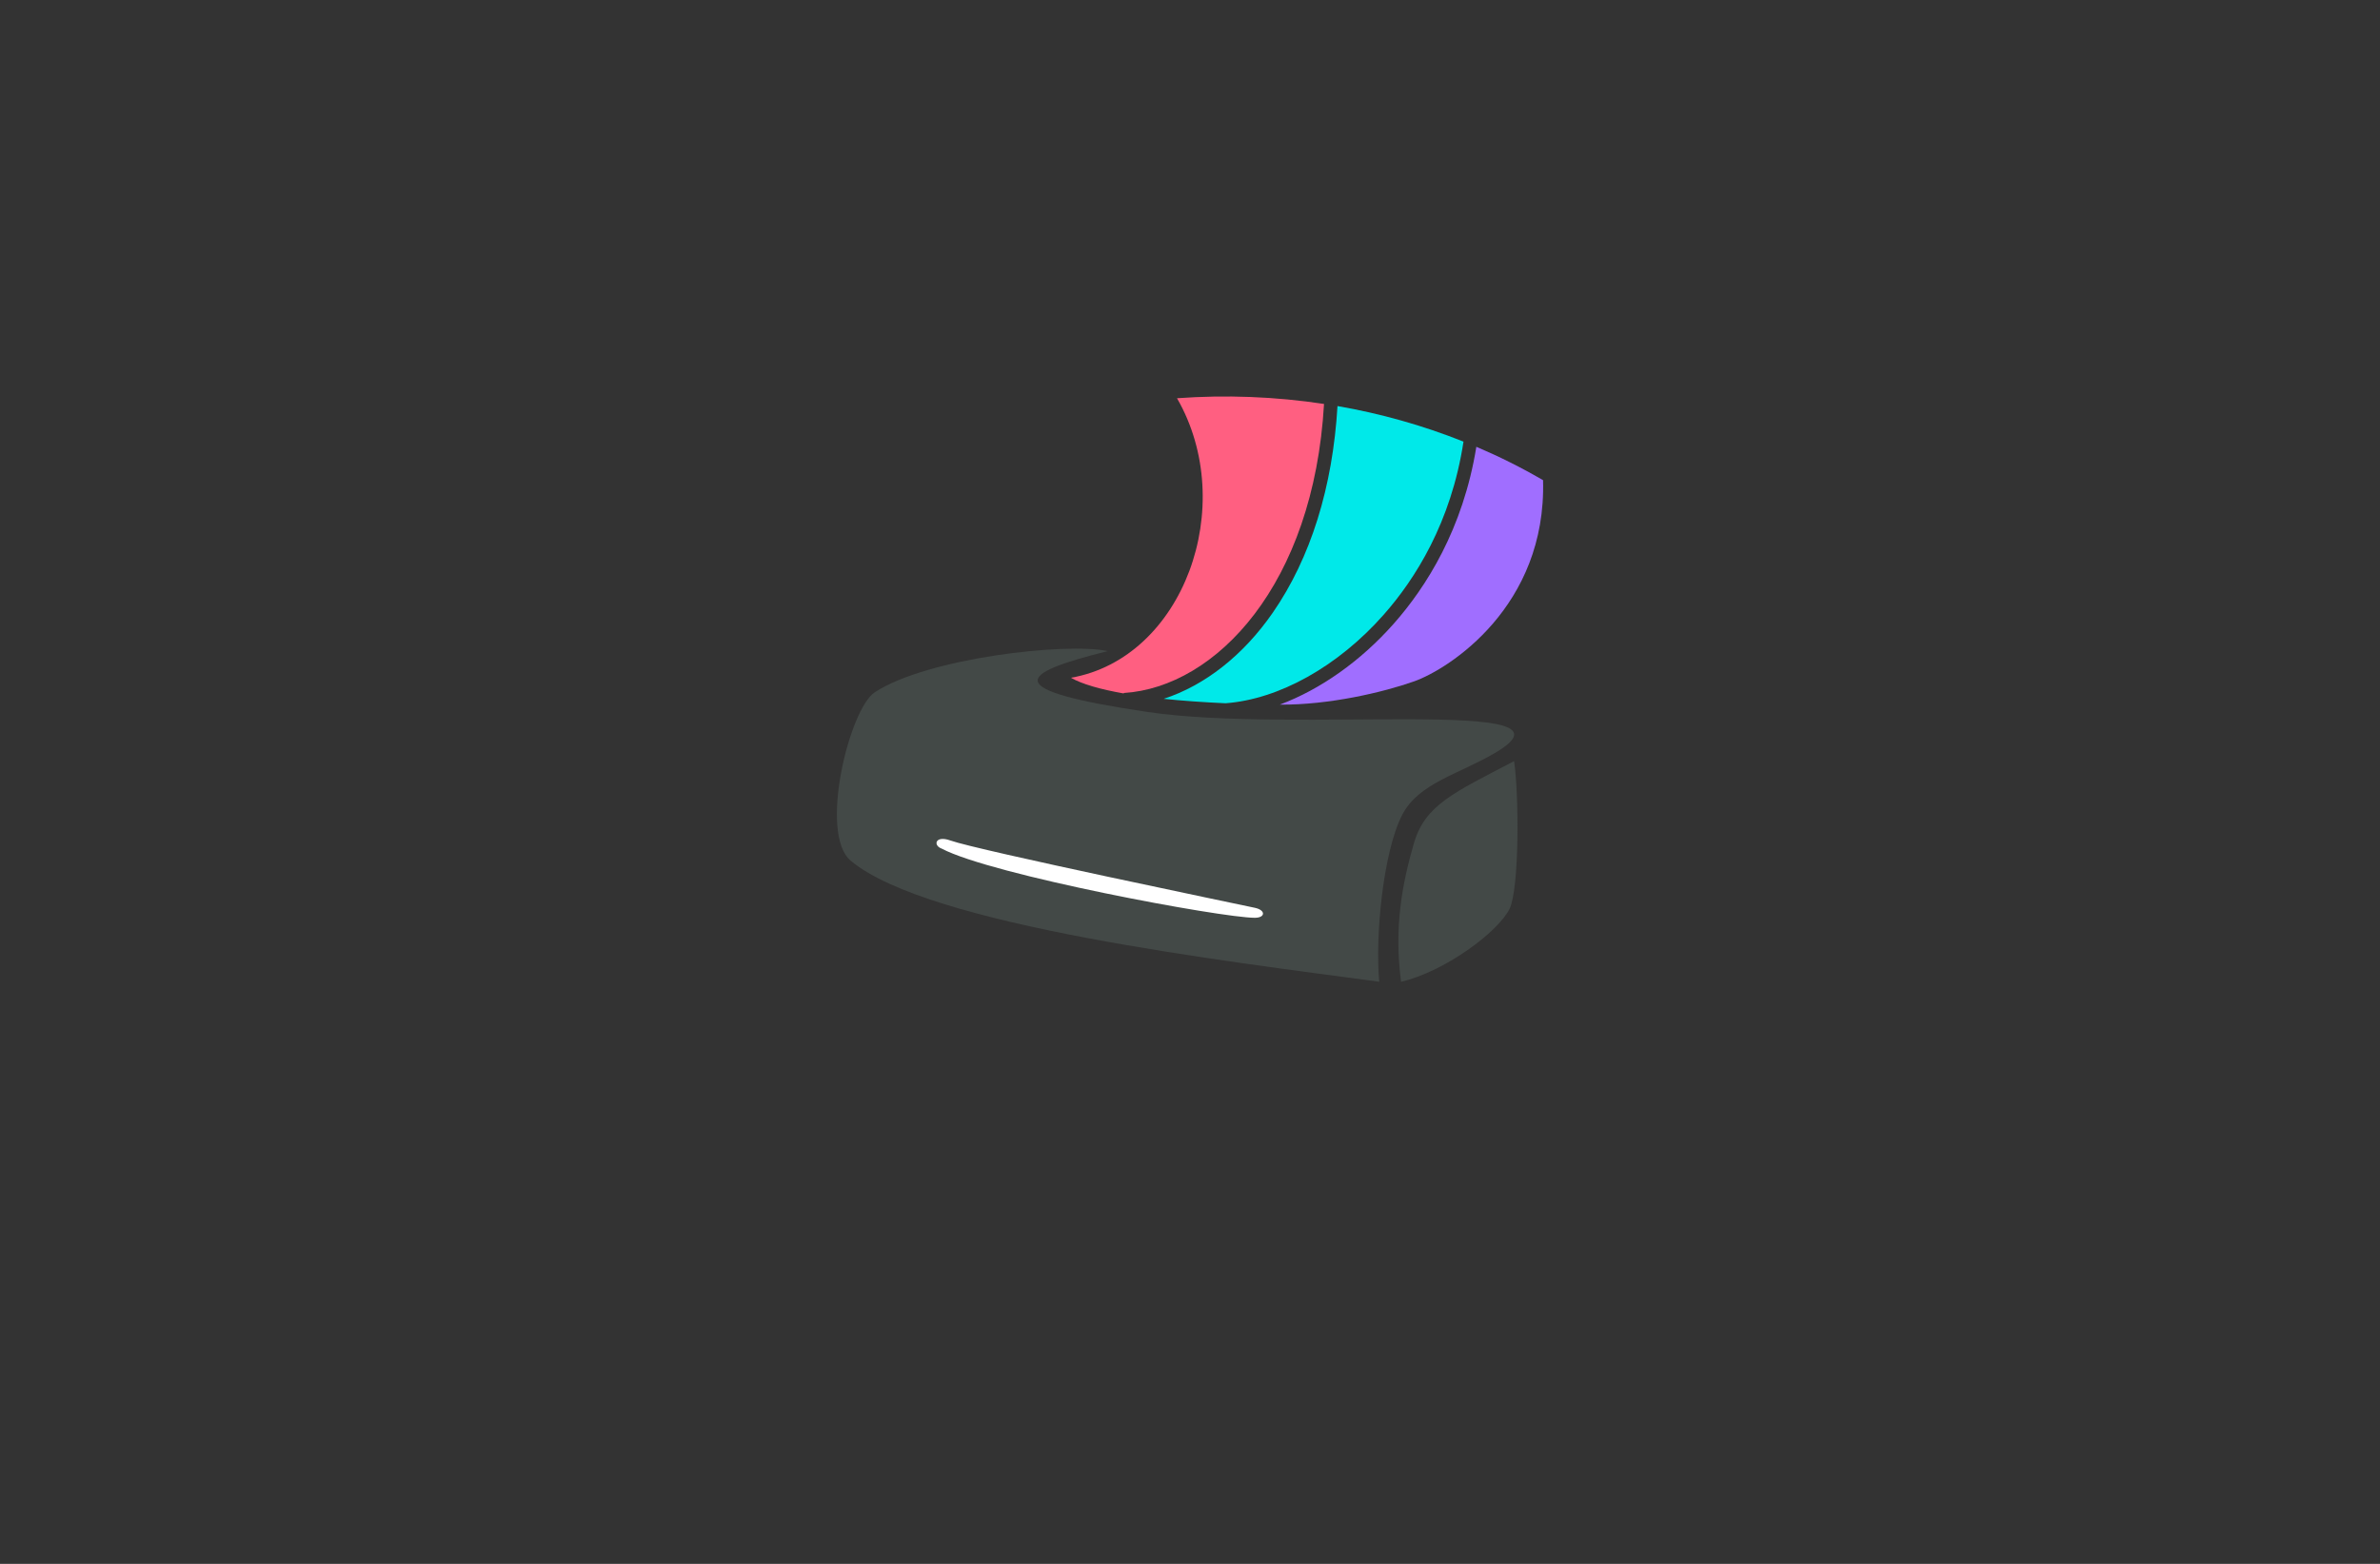 <?xml version="1.0" encoding="utf-8"?>
<!-- Generator: Adobe Illustrator 27.8.1, SVG Export Plug-In . SVG Version: 6.00 Build 0)  -->
<svg version="1.1" xmlns="http://www.w3.org/2000/svg" xmlns:xlink="http://www.w3.org/1999/xlink" x="0px" y="0px"
	 viewBox="0 0 350 230" style="enable-background:new 0 0 350 230;" xml:space="preserve">
<rect x="0" y="0" width="350" height="230" fill="#333333" stroke="none"/>
<style type="text/css">
	.st0{fill:#434947;}
	.st1{fill:#FFFFFF;}
	.st2{fill:#00E9E9;}
	.st3{fill:#A06EFF;}
	.st4{fill:#FF5F81;}
	.st5{fill:#192E40;}
	.st6{fill:#FFDD00;}
	.st7{fill:#FF3D9B;}
	.st8{fill:#00BAEB;}
	.st9{fill:#09093C;}
	.st10{fill:#35AF9D;}
	.st11{fill:#00BAFA;}
	.st12{fill:#FFC300;}
	.st13{fill:#064037;}
	.st14{fill:#6D919C;}
	.st15{fill:#67B8FD;}
	.st16{fill:#464758;}
	.st17{fill:url(#SVGID_1_);}
	.st18{fill:none;}
	.st19{fill:#DE3B0F;}
	.st20{fill:#E86317;}
	.st21{fill:#F09C29;}
	.st22{fill:#708D23;}
	.st23{fill:#9BC344;}
	.st24{fill:url(#SVGID_00000139983436456912943960000017674869962606828948_);}
	.st25{fill:url(#SVGID_00000124144827065256367940000016329087685496005002_);}
	.st26{fill:#4EB8FF;}
	.st27{fill:#EC008B;}
	.st28{fill:#F7C211;}
	.st29{fill:#B8E5E7;}
	.st30{fill:#232740;}
	.st31{fill:none;stroke:#232740;stroke-width:4;stroke-linecap:round;stroke-linejoin:round;stroke-miterlimit:10;}
	.st32{fill:#00B4D7;}
	.st33{fill:#FF2C3D;}
	.st34{fill:#FF8B00;}
	.st35{fill:#00B896;}
	.st36{fill:#FFC70E;}
	.st37{fill:#6A44A5;}
	.st38{fill:#232740;stroke:#232740;stroke-width:4;stroke-linecap:round;stroke-linejoin:round;stroke-miterlimit:10;}
	.st39{fill:#05ACED;}
	.st40{fill:#EA008A;}
	.st41{fill:#231F20;}
	.st42{fill:#FDF002;}
	.st43{fill:#BEC938;}
	.st44{fill:#139DD8;}
	.st45{fill:#BD2CAE;}
	.st46{fill:url(#SVGID_00000033333614465898109500000003768851046079546279_);}
	.st47{fill:#BDC938;}
	.st48{fill:#62B0D3;}
	.st49{fill:url(#SVGID_00000003785715390158520240000009612373792947230340_);}
	.st50{fill:#212121;}
	.st51{fill:#FF3927;}
	.st52{fill:#1A8DFF;}
	.st53{fill:#FFD500;}
	.st54{fill:#606060;}
	.st55{fill:#26A6DF;}
</style>
<g id="Layer_1">
	<g>
		<path class="st0" d="M162.91,95.76c-13.48,3.34-15.87,5.73,5.85,8.95s65.18-2.34,51.19,5.97c-5.35,3.18-11.35,4.46-13.77,9.21
			c-2.79,5.48-3.97,17.85-3.35,24.5c-22.53-3.05-66.29-8.21-77.73-17.81c-4.72-3.95-0.21-22.31,3.55-24.77
			C136.36,96.76,156.82,94.45,162.91,95.76z"/>
		<path class="st0" d="M222.66,111.94c-8.86,4.64-13.12,6.44-14.75,12.14c-1.62,5.64-2.96,12.07-1.87,20.31
			c6.3-1.45,14.22-7.24,15.95-10.72C223.45,130.7,223.39,116.79,222.66,111.94z"/>
		<path class="st1" d="M138.49,124.81c7.36,3.88,41.09,10.17,46.04,10.17c1.56,0,1.65-1.12,0-1.47c-1.65-0.36-40.76-8.46-44.77-9.9
			C137.53,122.81,137.17,124.34,138.49,124.81z"/>
		<path class="st2" d="M187.18,90.1c-4.36,6.3-10.01,10.71-16.05,12.68c2.72,0.28,5.76,0.5,9.09,0.65
			c7.87-0.58,16.55-5.42,23.26-13.02c4.6-5.2,9.92-13.54,11.74-25.46c-6.02-2.4-12.24-4.14-18.53-5.23
			C195.99,71.65,192.73,82.08,187.18,90.1z"/>
		<path class="st3" d="M217.11,65.71c-1.96,12.13-7.41,20.66-12.14,26.01c-4.89,5.53-10.8,9.68-16.76,11.91
			c7.2,0.07,15.2-1.81,19.75-3.42c5.11-1.81,19.48-11,18.96-29.59C223.73,68.76,220.45,67.13,217.11,65.71z"/>
		<path class="st4" d="M165.26,101.92c13.56-0.85,27.92-15.96,29.45-42.51c-7.2-1.09-14.47-1.36-21.62-0.84
			c9.1,15.8,0.94,38.23-15.6,41.11c1.61,0.92,4.25,1.69,7.77,2.31L165.26,101.92z"/>
	</g>
</g>
<g id="Layer_2">
</g>
<g id="Layer_3">
</g>
<g id="Layer_4">
</g>
<g id="Layer_5">
</g>
<g id="Layer_6">
</g>
<g id="Layer_7">
</g>
<g id="Layer_8">
</g>
<g id="Layer_9">
</g>
<g id="Layer_10">
</g>
<g id="Layer_11">
</g>
<g id="Layer_12">
</g>
<g id="Layer_13">
</g>
<g id="Layer_14">
</g>
<g id="Layer_15">
</g>
</svg>
